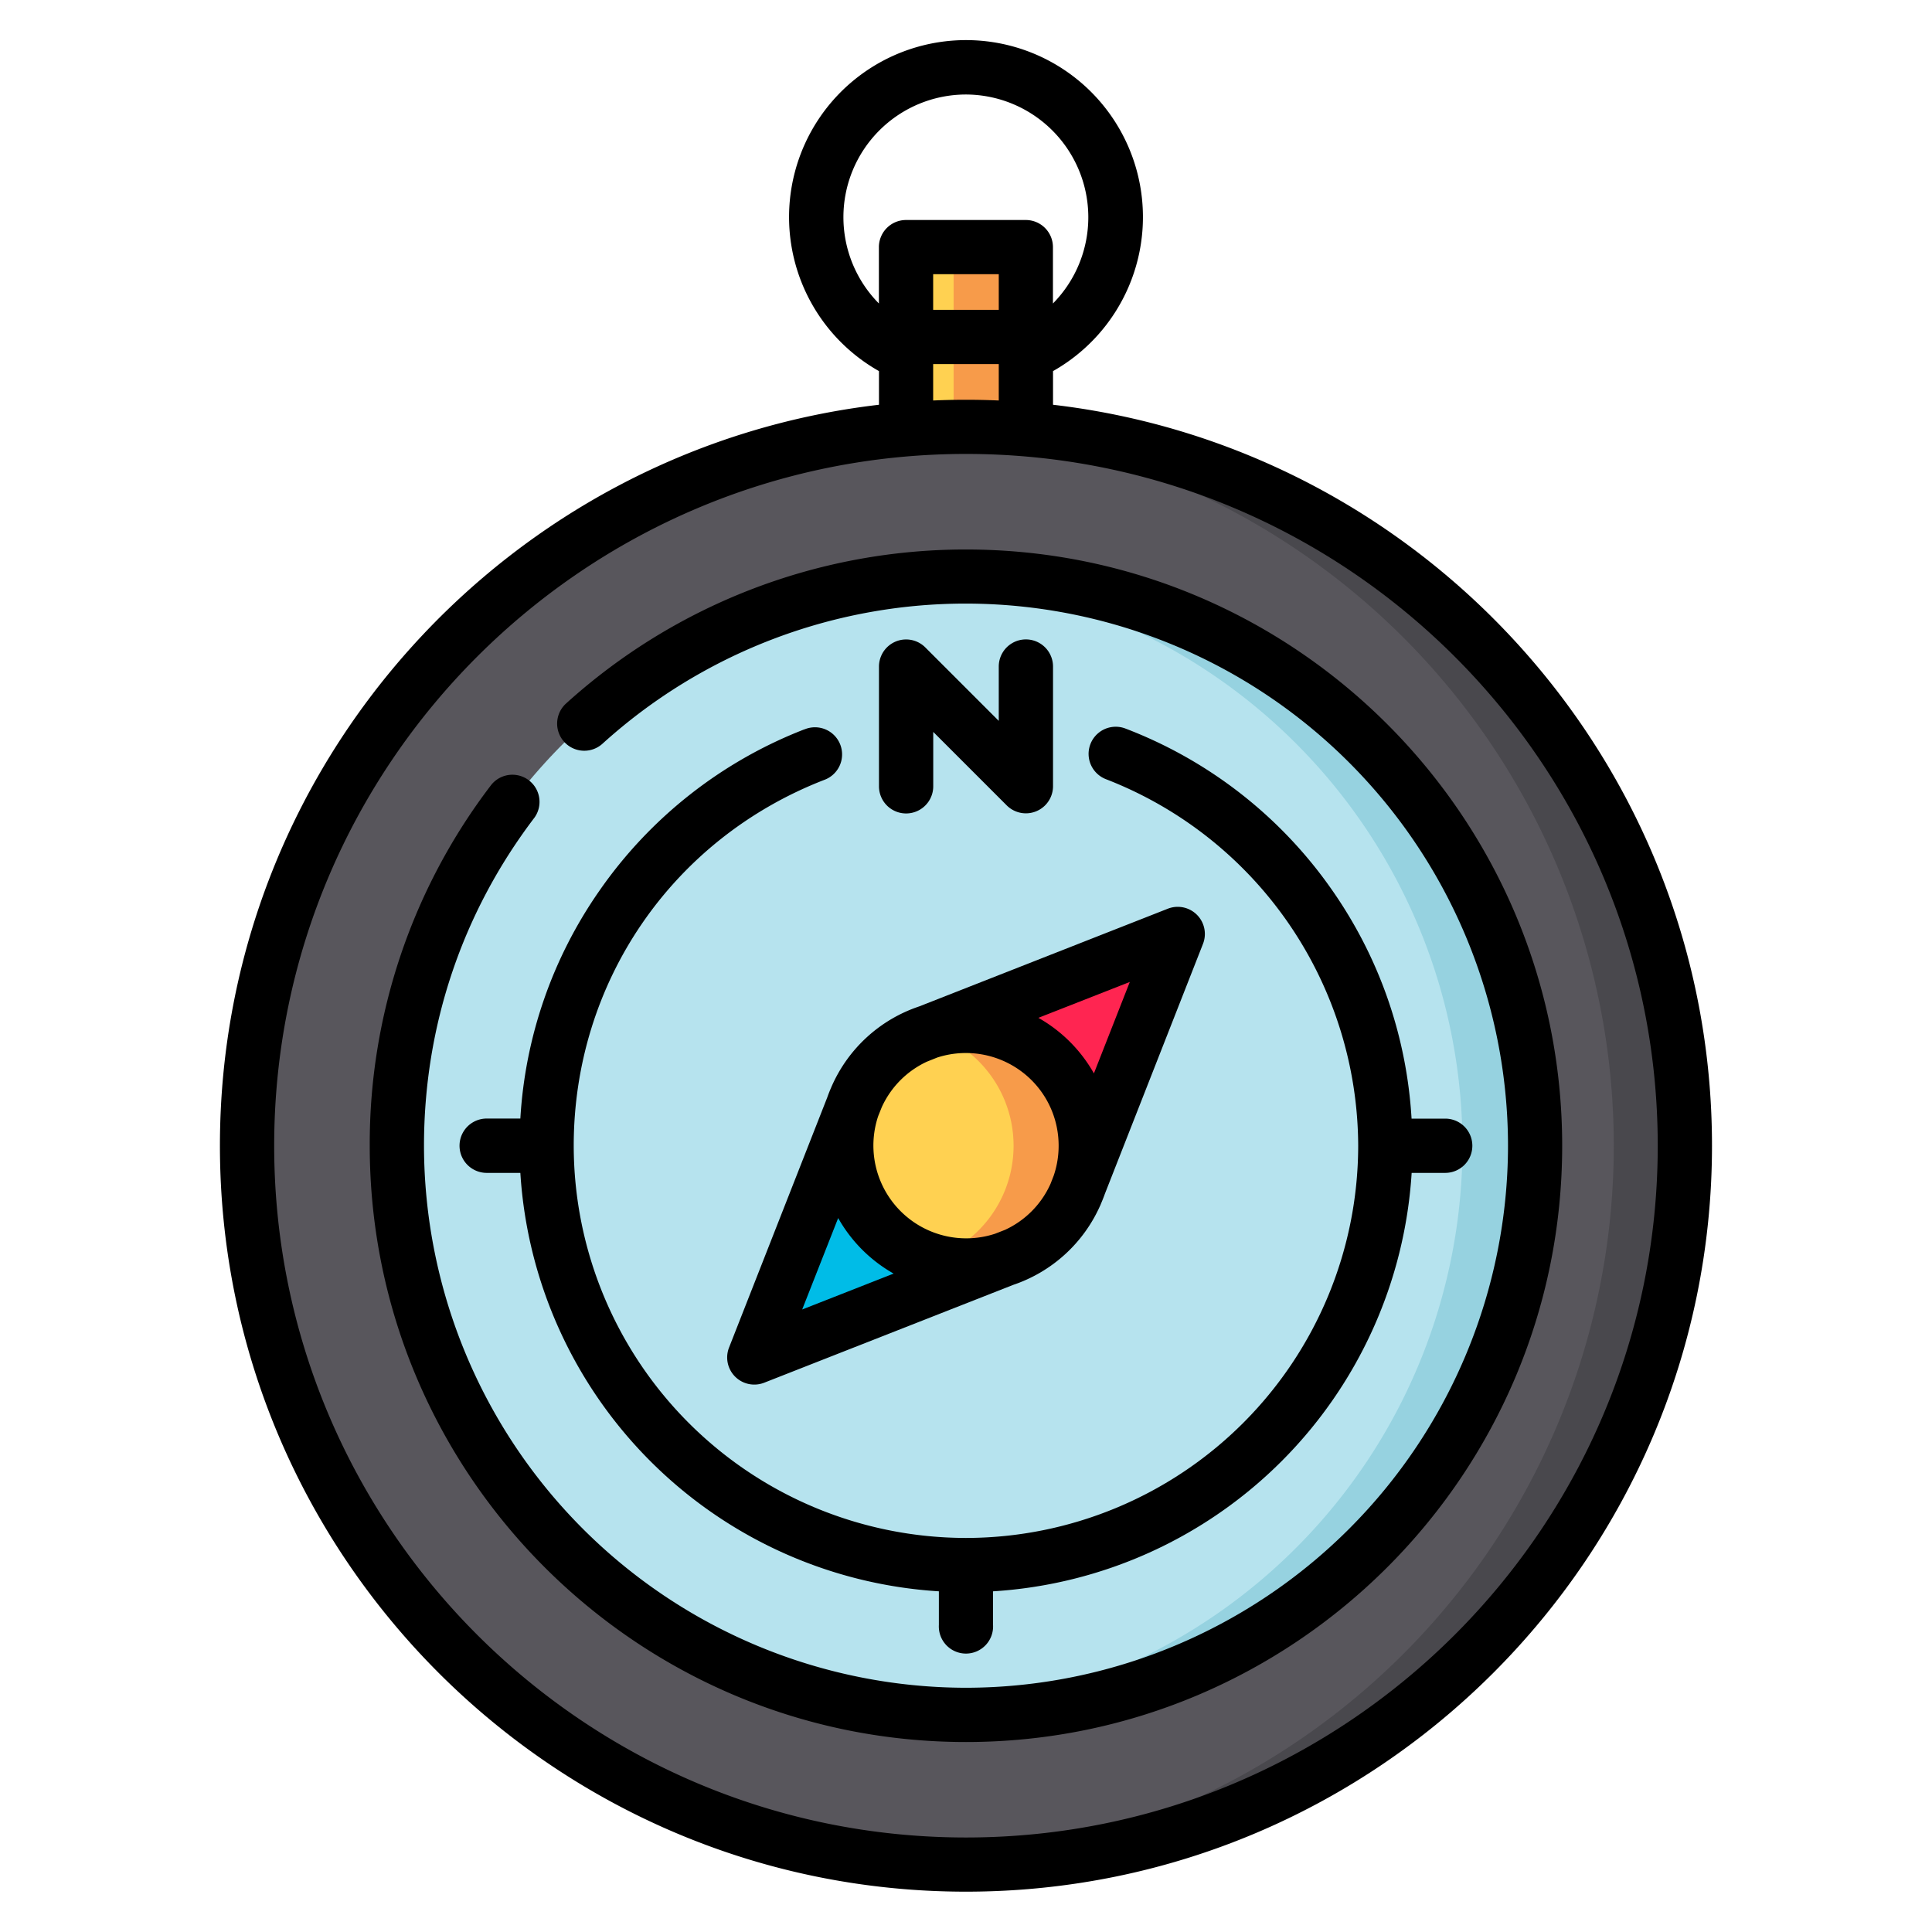 <svg width="24" height="24" fill="none" xmlns="http://www.w3.org/2000/svg">
  <defs/>
  <path d="M11.256 5.531V3.34c0-.149.12-.27.27-.27h.949c.149 0 .27.121.27.27v2.192h-1.49z" fill="#FFD151"/>
  <path d="M12.475 3.07h-.899c.149 0 .27.12.27.269v2.192h.898V3.34a.27.27 0 00-.27-.27z" fill="#F79B4A"/>
  <path d="M12 23.163a8.93 8.93 0 100-17.861 8.93 8.93 0 000 17.861z" fill="#58565C"/>
  <path d="M12 21.303a7.07 7.07 0 100-14.14 7.07 7.07 0 000 14.14z" fill="#B6E3EE"/>
  <path d="M12 7.163c-.15 0-.3.005-.45.014a7.07 7.07 0 010 14.111A7.07 7.07 0 1012 7.163z" fill="#96D2E0"/>
  <path d="M13.357 14.847l1.049-2.67a.27.27 0 00-.35-.35l-2.67 1.05 1.97 1.97z" fill="#FF2551"/>
  <path d="M12.614 15.589l-2.669 1.049a.27.27 0 01-.35-.35l1.05-2.67 1.97 1.97z" fill="#00BCE7"/>
  <path d="M12 15.72a1.488 1.488 0 100-2.976 1.488 1.488 0 000 2.977z" fill="#FFD151"/>
  <path d="M13.052 13.18a1.488 1.488 0 00-1.501-.366 1.488 1.488 0 010 2.838 1.488 1.488 0 001.501-2.472z" fill="#F79B4A"/>
  <path d="M12 5.302c-.15 0-.3.004-.45.011a8.93 8.93 0 010 17.839A8.93 8.93 0 1012 5.302z" fill="#49484D"/>
  <g fill="#000">
    <path d="M13.081 5.029V4.61a2.198 2.198 0 10-2.162 0v.418c-4.603.537-8.187 4.46-8.187 9.204 0 5.11 4.158 9.267 9.268 9.267s9.267-4.157 9.267-9.267c0-4.745-3.584-8.667-8.186-9.204zm-.674-1.18h-.815v-.443h.815v.443zM12 1.174A1.525 1.525 0 0113.08 3.77v-.7a.337.337 0 00-.337-.337h-1.488a.337.337 0 00-.337.336v.701a1.524 1.524 0 011.08-2.596zm-.408 3.349h.815v.452a9.362 9.362 0 00-.815 0v-.452zM12 22.826c-4.739 0-8.594-3.855-8.594-8.593 0-4.739 3.855-8.594 8.594-8.594 4.738 0 8.593 3.855 8.593 8.594 0 4.738-3.855 8.593-8.593 8.593z"/>
    <path d="M12 6.826a7.39 7.39 0 00-4.968 1.913.337.337 0 10.452.5A6.718 6.718 0 0112 7.498a6.74 6.74 0 016.733 6.734A6.74 6.74 0 0112 20.966a6.74 6.74 0 01-6.733-6.733c0-1.487.475-2.897 1.373-4.077a.337.337 0 00-.536-.408 7.34 7.34 0 00-1.511 4.485c0 4.084 3.322 7.407 7.407 7.407 4.084 0 7.406-3.323 7.406-7.407 0-4.085-3.322-7.407-7.406-7.407z"/>
    <path d="M11.593 9.767v-.675l.913.913a.337.337 0 00.575-.238V8.28a.337.337 0 10-.674 0v.675l-.913-.913a.337.337 0 00-.575.238v1.488a.337.337 0 00.674 0z"/>
    <path d="M9.993 9.06a5.538 5.538 0 00-2.547 2.005 5.507 5.507 0 00-.982 2.83h-.418a.337.337 0 000 .675h.418a5.554 5.554 0 005.199 5.198v.418a.337.337 0 10.673 0v-.418a5.554 5.554 0 005.2-5.198h.417a.337.337 0 000-.674h-.418c-.061-1.024-.4-2-.99-2.843A5.536 5.536 0 0013.98 9.05a.337.337 0 00-.24.63 4.902 4.902 0 013.132 4.553 4.878 4.878 0 01-4.873 4.872 4.878 4.878 0 01-4.872-4.872c0-2.027 1.22-3.81 3.11-4.544a.337.337 0 10-.244-.628z"/>
    <path d="M10.338 13.48l-.007.015-.003.008a1.82 1.82 0 00-.052.131l-1.22 3.107a.337.337 0 00.436.436l3.095-1.216a1.818 1.818 0 001.079-.983l.004-.008.004-.011c.018-.042.035-.083.05-.126l1.22-3.108a.337.337 0 00-.436-.437l-3.092 1.215a1.816 1.816 0 00-1.078.977zm.615.275a1.147 1.147 0 01.56-.566l.13-.052a1.155 1.155 0 011.171.281c.32.32.412.783.276 1.185l-.04.103a1.144 1.144 0 01-.566.572l-.123.048a1.153 1.153 0 01-1.452-1.461l.044-.11zm-.541 1.376a1.819 1.819 0 00.689.69l-1.136.446.447-1.136zm3.177-1.797a1.821 1.821 0 00-.69-.69l1.136-.446-.446 1.136z"/>
  </g>
</svg>
